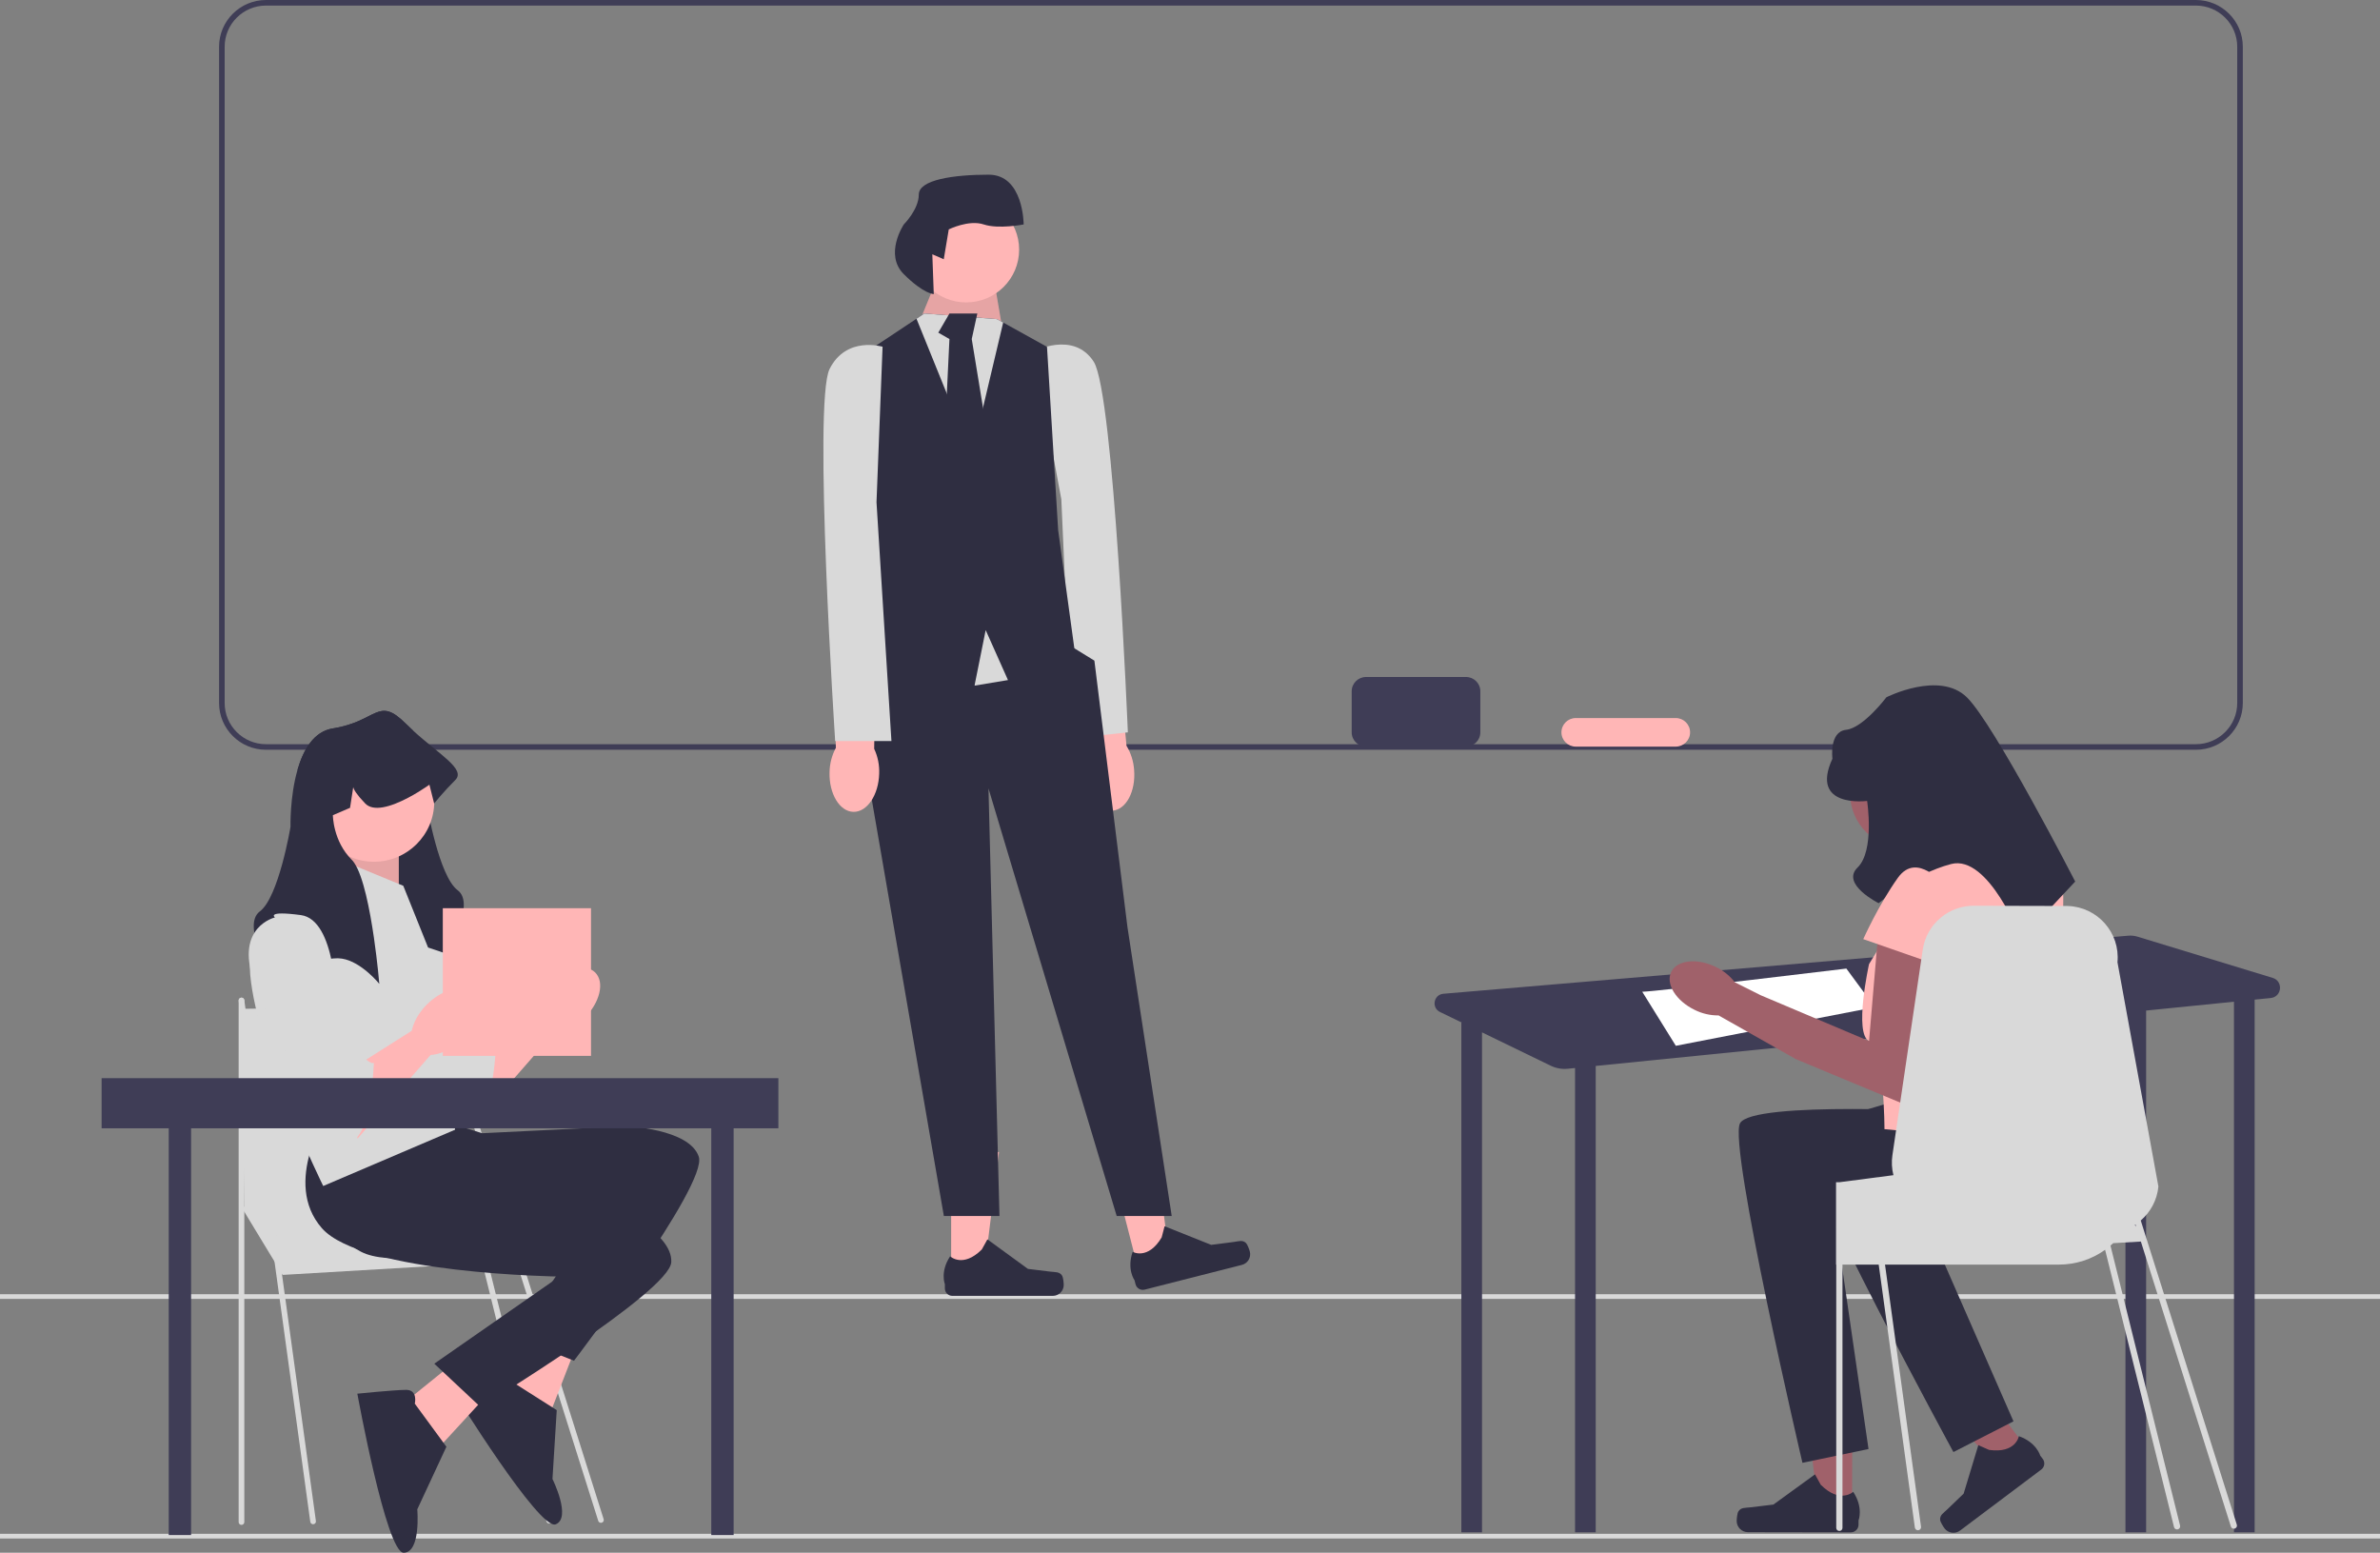 <svg width="394" height="257" viewBox="0 0 394 257" fill="none" xmlns="http://www.w3.org/2000/svg">
<rect x="0" y="0" width="394" height="257" fill="#808080" stroke="none"/>
<g clip-path="url(#clip0_23_1774)">
<path d="M363.523 124.099H44.033C39.75 124.099 36.266 120.629 36.266 116.363V7.735C36.266 3.47 39.75 0 44.033 0H363.523C367.806 0 371.29 3.47 371.29 7.735V116.363C371.29 120.629 367.806 124.099 363.523 124.099ZM44.033 0.922C40.261 0.922 37.192 3.979 37.192 7.735V116.363C37.192 120.12 40.261 123.177 44.033 123.177H363.523C367.295 123.177 370.364 120.12 370.364 116.363V7.735C370.364 3.979 367.295 0.922 363.523 0.922H44.033Z" fill="#3F3D56"/>
<path d="M394 253.869H0V254.645H394V253.869Z" fill="#D9D9D9"/>
<path d="M394 214.213H0V214.989H394V214.213Z" fill="#D9D9D9"/>
<path d="M179.557 128.094C179.84 131.635 181.904 134.36 184.167 134.181C186.429 134.001 188.034 130.985 187.75 127.442C187.656 126.025 187.223 124.652 186.487 123.436L185.098 108.446L178.05 109.245L180.167 123.938C179.634 125.255 179.424 126.68 179.557 128.094Z" fill="#FFB6B6"/>
<path d="M171.137 58.162C171.137 58.162 177.726 54.688 181.067 59.879C184.408 65.071 186.713 121.217 186.713 121.217L177.453 122.202L175.698 82.637L171.137 58.162V58.162Z" fill="#D9D9D9"/>
<path d="M157.461 211.284L162.826 211.284L165.378 190.674L157.46 190.675L157.461 211.284Z" fill="#FFB6B6"/>
<path d="M175.841 211.163C176.008 211.443 176.096 212.347 176.096 212.673C176.096 213.675 175.281 214.487 174.275 214.487H157.662C156.976 214.487 156.42 213.933 156.42 213.25V212.561C156.42 212.561 155.598 210.49 157.29 207.938C157.29 207.938 159.393 209.936 162.535 206.807L163.462 205.135L170.17 210.021L173.888 210.476C174.701 210.576 175.422 210.461 175.841 211.163H175.841H175.841Z" fill="#2F2E41"/>
<path d="M188.505 210.4L193.703 209.077L191.054 188.479L183.383 190.432L188.505 210.4Z" fill="#FFB6B6"/>
<path d="M206.283 205.751C206.514 205.982 206.824 206.836 206.905 207.152C207.154 208.122 206.566 209.11 205.592 209.358L189.495 213.453C188.831 213.622 188.154 213.223 187.984 212.561L187.813 211.893C187.813 211.893 186.503 210.09 187.508 207.2C187.508 207.2 190.042 208.618 192.309 204.81L192.791 202.962L200.504 206.043L204.22 205.568C205.033 205.464 205.703 205.174 206.283 205.751H206.283Z" fill="#2F2E41"/>
<path d="M153.023 53.731L152.769 51.893L155.792 44.539L164.098 43.62L165.891 54.148L153.023 53.731Z" fill="#FFB6B6"/>
<path opacity="0.1" d="M153.023 53.731L152.769 51.893L155.792 44.539L164.098 43.62L165.891 54.148L153.023 53.731Z" fill="black"/>
<path d="M143.332 105.668L139.641 115.779L142.409 121.295L156.253 201.267H165.457L163.637 130.487L184.864 201.267H193.973L186.648 153.467L181.172 109.345L177.851 107.301L161.791 98.314L143.332 105.668Z" fill="#2F2E41"/>
<path d="M166.867 112.562L161.329 113.481L153.946 96.016H170.558L166.867 112.562Z" fill="#D9D9D9"/>
<path d="M177.942 107.966L166.867 112.562L163.175 104.289L161.329 113.481L141.948 107.267L144.717 96.016L141.948 59.247L151.722 52.757L153.023 51.893L165.021 52.812L166.073 53.382L173.327 57.408L175.173 87.743L177.942 107.966Z" fill="#2F2E41"/>
<path d="M166.073 53.382L160.868 75.333L151.722 52.757L153.023 51.893L165.021 52.812L166.073 53.382Z" fill="#D9D9D9"/>
<path d="M157.176 51.893L155.33 55.059L157.176 56.114L156.253 75.39L159.945 80.389L163.636 73.001L160.868 56.114L161.791 51.893H157.176Z" fill="#2F2E41"/>
<path d="M159.945 50.054C164.787 50.054 168.713 46.145 168.713 41.322C168.713 36.499 164.787 32.589 159.945 32.589C155.103 32.589 151.177 36.499 151.177 41.322C151.177 46.145 155.103 50.054 159.945 50.054Z" fill="#FFB6B6"/>
<path d="M154.342 42.088L156.236 42.911L157.063 37.97C157.063 37.97 160.37 36.323 162.85 37.147C165.331 37.97 169.464 37.147 169.464 37.147C169.464 37.147 169.465 28.912 163.677 28.912C157.89 28.912 152.102 29.736 152.102 32.206C152.102 34.676 149.622 37.147 149.622 37.147C149.622 37.147 146.315 42.088 149.622 45.382C152.929 48.676 154.582 48.676 154.582 48.676L154.342 42.088Z" fill="#2F2E41"/>
<path d="M137.329 127.835C137.233 131.387 138.995 134.315 141.264 134.375C143.533 134.436 145.45 131.606 145.545 128.054C145.603 126.635 145.319 125.223 144.717 123.937L144.933 108.885L137.839 108.934L138.379 123.767C137.708 125.02 137.348 126.415 137.329 127.835V127.835Z" fill="#FFB6B6"/>
<path d="M146.106 57.391C146.106 57.391 140.107 55.553 137.338 61.068C134.569 66.583 138.261 122.656 138.261 122.656H147.574L145.102 83.129L146.106 57.391V57.391Z" fill="#D9D9D9"/>
<path d="M376.233 161.855L353.862 155.034C353.367 154.883 352.848 154.828 352.332 154.871L238.951 164.482C237.334 164.619 236.928 166.791 238.386 167.499L242.018 169.261H241.921V253.622H245.343V170.875L256.726 176.398C257.597 176.82 258.569 176.993 259.532 176.896L260.744 176.774V253.622H264.166V176.43L351.861 167.607V253.622H355.283V167.263L369.827 165.799V253.622H373.25V165.455L375.903 165.188C377.766 165.001 378.023 162.4 376.233 161.855H376.233Z" fill="#3F3D56"/>
<path d="M271.866 164.148C274.005 164.148 305.66 160.314 305.66 160.314L310.366 166.705L277.427 173.096L271.866 164.148Z" fill="white"/>
<path d="M306.608 250.346L301.109 250.336L298.529 229.203L306.646 229.217L306.608 250.346Z" fill="#A0616A"/>
<path d="M287.766 250.19C287.594 250.477 287.502 251.403 287.501 251.738C287.5 252.764 288.334 253.598 289.365 253.6L306.397 253.629C307.1 253.63 307.671 253.063 307.673 252.363L307.674 251.657C307.674 251.657 308.52 249.535 306.79 246.916C306.79 246.916 304.63 248.961 301.414 245.747L300.467 244.031L293.582 249.029L289.769 249.489C288.935 249.59 288.196 249.471 287.766 250.19H287.766L287.766 250.19Z" fill="#2F2E41"/>
<path d="M336.126 240.519L331.787 243.778L317.097 228.66L323.501 223.849L336.126 240.519Z" fill="#A0616A"/>
<path d="M321.186 251.59C321.222 251.918 321.705 252.703 321.905 252.967C322.518 253.777 323.675 253.938 324.488 253.327L337.926 243.231C338.48 242.814 338.591 242.028 338.172 241.476L337.75 240.918C337.75 240.918 337.147 238.744 334.215 237.708C334.215 237.708 333.738 240.603 329.279 239.981L327.505 239.192L325.073 247.22L322.345 249.848C321.748 250.423 321.094 250.768 321.186 251.59L321.186 251.59Z" fill="#2F2E41"/>
<path d="M324.632 131.297C324.632 136.349 320.52 140.444 315.449 140.444C310.377 140.444 306.266 136.349 306.266 131.297C306.266 126.246 310.377 122.151 315.449 122.151C320.52 122.151 324.632 126.246 324.632 131.297Z" fill="#A0616A"/>
<path d="M323.767 184.033C323.767 184.033 289.956 182.127 288.042 185.94C286.128 189.752 298.388 242.119 298.388 242.119L309.326 239.835L303.99 203.095C303.99 203.095 332.205 210.538 336.033 201.642C339.861 192.747 338.759 189.434 338.759 189.434L323.767 184.033Z" fill="#2F2E41"/>
<path d="M332.429 177.634C332.429 177.634 299.316 184.704 298.483 188.885C297.65 193.066 323.382 240.337 323.382 240.337L333.324 235.253L318.42 201.227C318.42 201.227 347.607 200.971 348.935 191.384C350.264 181.797 348.322 178.893 348.322 178.893L332.429 177.634Z" fill="#2F2E41"/>
<path d="M336.207 141.78H320.298L309.413 159.571C309.413 159.571 306.861 171.068 309.413 172.309C311.965 173.549 311.965 186.893 311.965 186.893L338.759 189.434C338.759 189.434 342.586 149.404 341.31 145.592C340.034 141.78 336.207 141.78 336.207 141.78Z" fill="#FFB6B6"/>
<path d="M311.008 153.534L309.413 172.309L291.474 164.726L287.193 162.581C286.354 161.492 285.266 160.619 284.019 160.034C280.918 158.529 277.627 158.902 276.665 160.867C275.704 162.831 277.437 165.644 280.537 167.148C281.768 167.766 283.129 168.082 284.508 168.068L297.034 175.155L297.049 175.127L297.105 175.226L316.749 183.398L321.269 158.752L311.008 153.534H311.008Z" fill="#A0616A"/>
<path d="M309.094 132.566C309.094 132.566 299.525 133.837 303.352 125.577C303.352 125.577 302.769 121.099 305.612 120.796C308.456 120.494 312.284 115.411 312.284 115.411C312.284 115.411 321.059 110.963 325.603 115.411C330.146 119.858 343.543 145.91 343.543 145.91L334.612 155.441C334.612 155.441 329.243 141.382 322.996 143.01C316.749 144.639 311.008 149.494 311.008 149.494C311.008 149.494 304.669 146.335 307.519 143.581C310.37 140.826 309.094 132.566 309.094 132.566Z" fill="#2F2E41"/>
<path d="M321.853 146.545C321.853 146.545 317.387 140.826 314.198 145.274C311.008 149.722 308.456 155.441 308.456 155.441L321.215 159.888L321.853 146.545H321.853Z" fill="#FFB6B6"/>
<path d="M370.297 252.358L355.473 205.43L355.475 205.43H355.51L355.45 205.353L355.448 205.351L354.393 202.009L354.393 202.009C356.001 200.628 357.097 198.655 357.315 196.384L350.539 159.265C351.005 154.391 347.253 150.13 342.338 149.956L327.049 149.917C322.703 149.764 318.939 152.891 318.306 157.178L317.968 159.453L313.283 191.191C313.112 192.332 313.181 193.457 313.45 194.51L310.079 194.949L309.057 195.085L305.014 195.609L305.002 195.613L304.497 195.677H303.949V209.311H303.983V252.89C303.983 253.171 304.214 253.401 304.497 253.401C304.783 253.401 305.014 253.171 305.014 252.89V209.311H311.012L316.997 252.838C317.035 253.094 317.253 253.282 317.51 253.282C317.531 253.282 317.557 253.282 317.578 253.277C317.861 253.239 318.057 252.979 318.019 252.698L312.056 209.311H340.832C343.69 209.311 346.337 208.408 348.493 206.862L359.903 252.759C359.962 252.991 360.172 253.145 360.402 253.145C360.444 253.145 360.487 253.14 360.529 253.129C360.805 253.059 360.972 252.78 360.902 252.505L349.382 206.165C349.535 206.038 349.688 205.902 349.833 205.762L354.413 205.494L369.314 252.666C369.383 252.885 369.586 253.025 369.805 253.025C369.856 253.025 369.909 253.017 369.96 253.001C370.231 252.916 370.382 252.628 370.297 252.358ZM353.413 202.737C353.452 202.716 353.486 202.69 353.52 202.669L353.521 202.669L353.631 203.017L353.413 202.737Z" fill="#D9D9D9"/>
<path d="M79.429 172.814L89.406 166.495L93.462 168.931L79.429 184.991V172.814Z" fill="#FFB6B6"/>
<path d="M65.786 148.355C65.786 148.355 59.16 149.908 62.278 158.837C65.397 167.767 75.531 186.402 78.649 185.237C81.768 184.072 82.157 172.425 82.157 172.425C82.157 172.425 81.768 172.814 80.209 171.261C78.649 169.708 78.649 170.417 78.649 168.704C78.649 166.99 77.374 165.72 77.374 165.72L75.921 162.72C75.921 162.72 75.921 148.743 70.074 147.967C64.227 147.19 65.786 148.355 65.786 148.355L65.786 148.355Z" fill="#D9D9D9"/>
<path d="M96.745 168.514C99.333 165.936 100.135 162.556 98.537 160.965C96.938 159.373 93.545 160.171 90.957 162.749C88.369 165.326 87.567 168.706 89.165 170.298C90.764 171.89 94.157 171.091 96.745 168.514Z" fill="#FFB6B6"/>
<path d="M39.977 199.796L46.784 211.018L86.455 208.68L75.892 195.12L39.977 199.796Z" fill="#D9D9D9"/>
<path d="M51.83 252.284C51.599 252.284 51.398 252.114 51.366 251.88L39.511 165.649C39.476 165.393 39.656 165.157 39.913 165.122C40.169 165.085 40.406 165.266 40.441 165.522L52.296 251.753C52.331 252.009 52.151 252.245 51.895 252.28C51.873 252.283 51.851 252.284 51.83 252.284Z" fill="#D9D9D9"/>
<path d="M39.976 252.394C39.717 252.394 39.507 252.184 39.507 251.926V165.602C39.507 165.344 39.717 165.134 39.976 165.134C40.236 165.134 40.446 165.344 40.446 165.602V251.926C40.446 252.184 40.236 252.394 39.976 252.394Z" fill="#D9D9D9"/>
<path d="M99.483 252.051C99.283 252.051 99.098 251.923 99.035 251.723L70.984 162.92C70.906 162.674 71.043 162.411 71.291 162.333C71.538 162.256 71.802 162.393 71.879 162.639L99.931 251.442C100.009 251.689 99.871 251.951 99.624 252.029C99.577 252.044 99.53 252.051 99.483 252.051Z" fill="#D9D9D9"/>
<path d="M90.915 252.16C90.705 252.16 90.514 252.019 90.46 251.808L70.977 173.433C70.913 173.182 71.064 172.928 71.316 172.864C71.568 172.801 71.823 172.952 71.887 173.202L91.37 251.577C91.434 251.827 91.282 252.082 91.031 252.146C90.992 252.155 90.953 252.16 90.915 252.16H90.915Z" fill="#D9D9D9"/>
<path d="M39.977 166.977L72.488 166.479L78.474 200.497H40.446L39.977 166.977Z" fill="#D9D9D9"/>
<path d="M89.938 216.998L81.745 231.366L91.258 233.452L95.224 223.233L89.938 216.998Z" fill="#FFB6B6"/>
<path d="M84.688 228.653C84.688 228.653 84.369 226.31 82.497 227.054C80.626 227.797 75.224 230.561 75.224 230.561C75.224 230.561 89.313 253.363 91.987 252.301C94.661 251.239 91.46 244.793 91.46 244.793L92.167 233.4L84.688 228.653H84.688Z" fill="#2F2E41"/>
<path d="M53.703 189.119C53.703 189.119 50.779 202.513 59.744 207.172C68.71 211.831 99.308 200.378 99.308 200.378L85.276 221.319L95.02 225.225C95.02 225.225 117.238 196.107 115.679 191.449C114.12 186.79 103.596 186.402 103.596 186.402L79.819 187.566L73.582 185.625L53.703 189.119H53.703Z" fill="#2F2E41"/>
<path d="M77.817 223.375L64.936 233.788L73.035 239.179L80.463 231.098L77.817 223.375Z" fill="#FFB6B6"/>
<path d="M68.668 232.328C68.668 232.328 69.228 230.03 67.213 230.044C65.198 230.059 59.156 230.675 59.156 230.675C59.156 230.675 63.949 257.02 66.828 257C69.707 256.98 69.08 249.816 69.08 249.816L73.901 239.459L68.668 232.328Z" fill="#2F2E41"/>
<path d="M54.251 184.274C54.251 184.274 46.634 195.691 53.283 203.279C59.931 210.868 92.616 211.29 92.616 211.29L71.895 225.71L79.545 232.879C79.545 232.879 110.878 213.81 111.127 208.906C111.377 204.001 101.716 199.826 101.716 199.826L79.144 192.293L74.044 188.225L54.251 184.274H54.251Z" fill="#2F2E41"/>
<path d="M73.817 157.832C73.817 157.832 66.411 155.114 62.903 155.114C62.568 155.114 62.236 155.153 61.905 155.223C59.66 155.697 57.594 157.618 56.604 158.667C56.218 159.078 55.996 159.354 55.996 159.354C55.996 159.354 56.019 159.086 56.066 158.616C56.296 156.147 57.146 148.045 58.67 142.858C59.215 141.006 59.843 139.527 60.564 138.809C62.244 137.131 63.02 135.12 63.378 133.622C63.682 132.337 63.682 131.432 63.682 131.432L60.841 130.213L60.315 126.789C60.221 127.193 59.788 127.981 58.335 129.491C58.21 129.619 58.073 129.728 57.929 129.821C55.832 131.133 51.556 128.851 49.252 127.414C50.211 124.095 51.95 121.059 55.107 120.562C62.513 119.397 62.513 115.127 67.191 119.785C67.576 120.17 67.966 120.539 68.356 120.896C69.853 123.745 70.398 127.565 70.593 130.221C70.734 132.081 70.699 133.373 70.699 133.373C70.699 133.373 72.648 145.02 75.766 147.35C78.884 149.679 73.817 157.832 73.817 157.832Z" fill="#2F2E41"/>
<path d="M59.395 139.197L54.128 146.891L66.021 150.067V139.197H59.395Z" fill="#FFB6B6"/>
<path opacity="0.1" d="M59.395 139.197L54.128 146.891L66.021 150.067V139.197H59.395Z" fill="black"/>
<path d="M66.761 146.608L55.457 141.949C55.457 141.949 40.255 148.549 41.425 161.361C42.594 174.172 53.508 196.302 53.508 196.302L75.336 186.984L72.998 162.137L66.761 146.608Z" fill="#D9D9D9"/>
<path d="M61.914 142.632C67.422 142.632 71.887 138.185 71.887 132.699C71.887 127.213 67.422 122.766 61.914 122.766C56.406 122.766 51.941 127.213 51.941 132.699C51.941 138.185 56.406 142.632 61.914 142.632Z" fill="#FFB6B6"/>
<path d="M75.376 129.103C73.427 131.044 71.868 132.985 71.868 132.985L71.088 129.879C71.088 129.879 70.909 130.011 70.593 130.221C69.358 131.06 66.041 133.168 63.378 133.622C62.193 133.824 61.141 133.696 60.455 132.985C59.001 131.475 58.568 130.687 58.475 130.283L57.949 133.707L55.107 134.926C55.107 134.926 55.107 139.189 58.225 142.303C58.377 142.454 58.526 142.64 58.67 142.858C60.159 145.094 61.227 150.568 61.905 155.223C62.505 159.361 62.794 162.848 62.794 162.848C62.794 162.848 59.843 159.167 56.604 158.667C56.425 158.639 56.245 158.62 56.066 158.616C56.007 158.608 55.945 158.608 55.887 158.608C52.379 158.608 44.972 161.326 44.972 161.326C44.972 161.326 39.905 153.173 43.023 150.844C46.142 148.514 48.091 136.867 48.091 136.867C48.091 136.867 47.962 131.883 49.252 127.414C50.211 124.095 51.95 121.059 55.107 120.562C62.513 119.397 62.513 115.127 67.191 119.785C67.576 120.17 67.966 120.539 68.356 120.896C72.714 124.887 77.165 127.321 75.376 129.103Z" fill="#2F2E41"/>
<path d="M31.636 181.217H27.933V254.073H31.636V181.217Z" fill="#3F3D56"/>
<path d="M121.452 181.217H117.748V254.073H121.452V181.217Z" fill="#3F3D56"/>
<path d="M97.84 150.323H73.303V174.762H97.84V150.323Z" fill="#FFB6B6"/>
<path d="M59.16 176.308L69.137 169.989L73.193 172.425L59.16 188.485V176.308Z" fill="#FFB6B6"/>
<path d="M45.517 151.849C45.517 151.849 38.891 153.402 42.009 162.331C45.127 171.261 55.262 189.896 58.38 188.731C61.499 187.566 61.889 175.919 61.889 175.919C61.889 175.919 61.499 176.308 59.94 174.755C58.38 173.202 58.38 173.911 58.38 172.198C58.38 170.484 57.105 169.214 57.105 169.214L55.652 166.214C55.652 166.214 55.652 152.237 49.805 151.461C43.958 150.685 45.517 151.849 45.517 151.849H45.517Z" fill="#D9D9D9"/>
<path d="M76.476 172.008C79.064 169.43 79.866 166.051 78.268 164.459C76.669 162.867 73.276 163.666 70.688 166.243C68.1 168.82 67.298 172.2 68.897 173.792C70.495 175.384 73.888 174.585 76.476 172.008Z" fill="#FFB6B6"/>
<path d="M128.859 178.451H16.821V186.751H128.859V178.451Z" fill="#3F3D56"/>
<path d="M242.689 112.051H226.142C224.83 112.051 223.767 113.11 223.767 114.416V121.213C223.767 122.519 224.83 123.578 226.142 123.578H242.689C244 123.578 245.064 122.519 245.064 121.213V114.416C245.064 113.11 244 112.051 242.689 112.051Z" fill="#3F3D56"/>
<path d="M277.411 118.847H260.865C259.553 118.847 258.49 119.906 258.49 121.213V121.213C258.49 122.519 259.553 123.578 260.865 123.578H277.411C278.723 123.578 279.786 122.519 279.786 121.213C279.786 119.906 278.723 118.847 277.411 118.847Z" fill="#FFB6B6"/>
</g>
<defs>
<clipPath id="clip0_23_1774">
<rect width="394" height="257" fill="white"/>
</clipPath>
</defs>
</svg>

